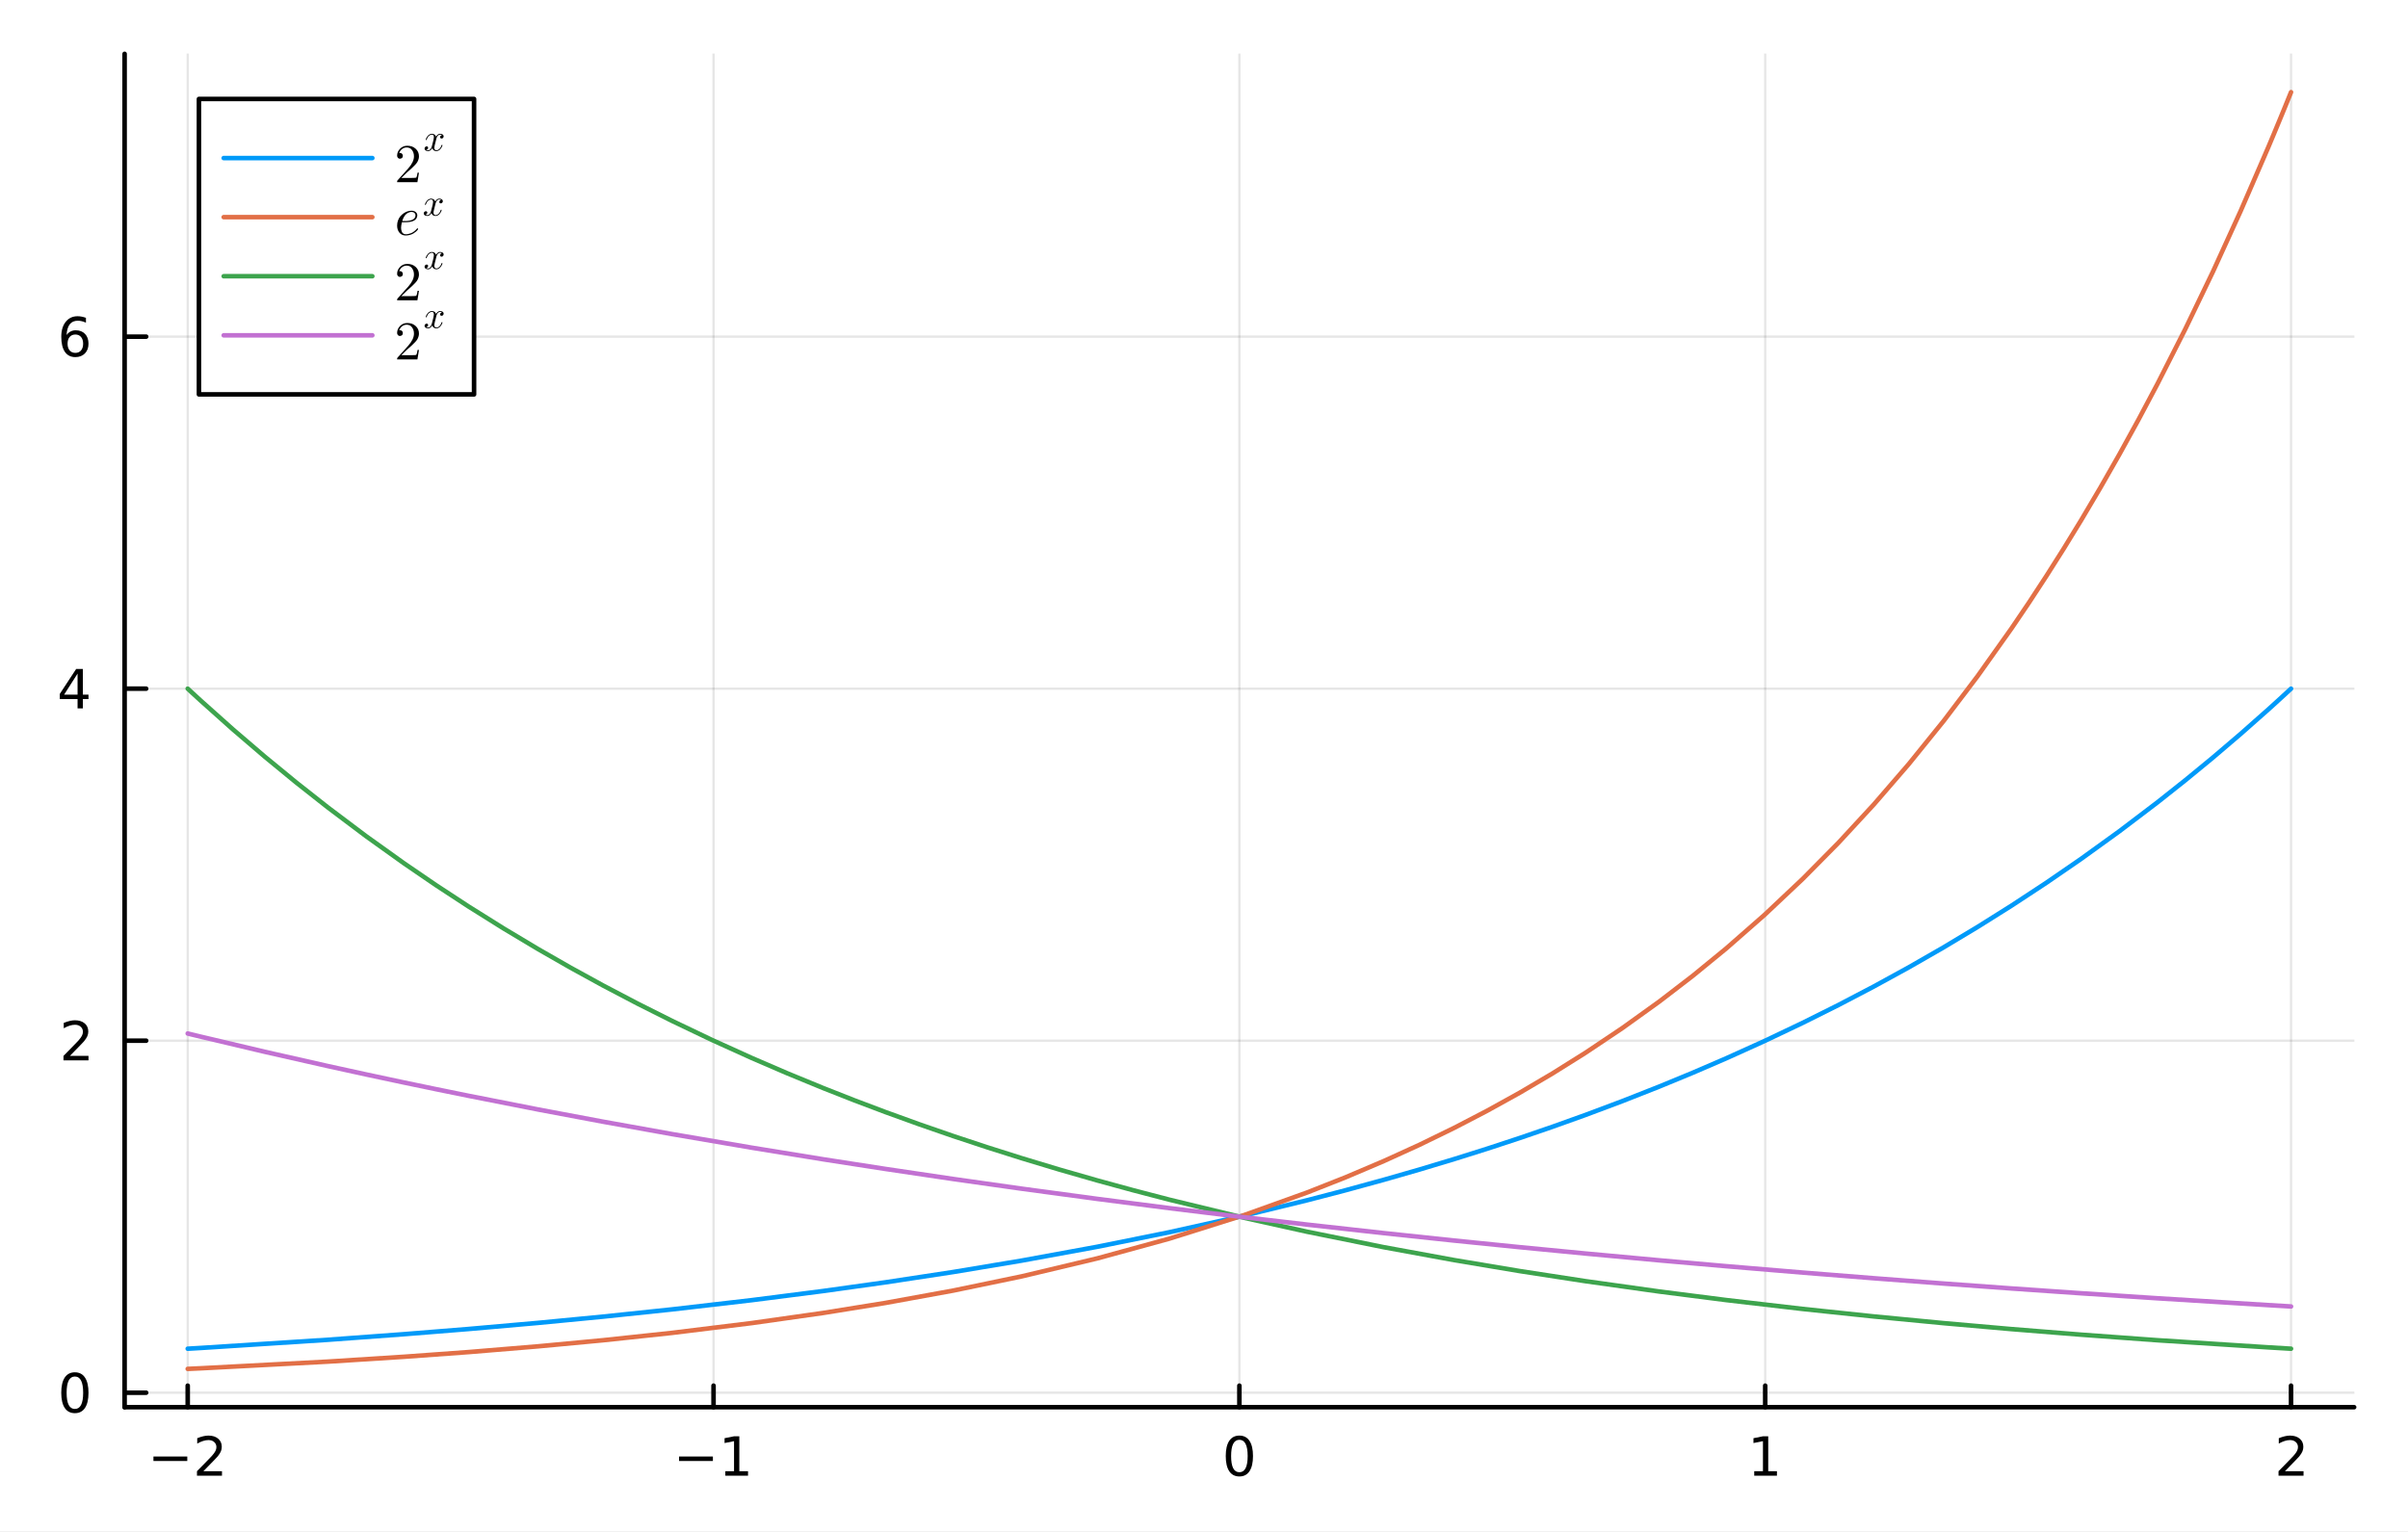 <?xml version="1.0" encoding="utf-8"?>
<svg xmlns="http://www.w3.org/2000/svg" xmlns:xlink="http://www.w3.org/1999/xlink" width="528" height="336" viewBox="0 0 2112 1344">
<rect x="0" y="0" width="2112" height="1344" fill="#333333" stroke="none"/>
<defs>
  <clipPath id="clip330">
    <rect x="0" y="0" width="2112" height="1344"/>
  </clipPath>
</defs>
<path clip-path="url(#clip330)" d="M0 1344 L2112 1344 L2112 0 L0 0  Z" fill="#ffffff" fill-rule="evenodd" fill-opacity="1"/>
<defs>
  <clipPath id="clip331">
    <rect x="422" y="0" width="1479" height="1344"/>
  </clipPath>
</defs>
<defs>
  <clipPath id="clip332">
    <rect x="146" y="75" width="1919" height="1132"/>
  </clipPath>
</defs>
<path clip-path="url(#clip330)" d="M109.297 1234.58 L2064.76 1234.58 L2064.76 47.244 L109.297 47.244  Z" fill="#ffffff" fill-rule="evenodd" fill-opacity="1"/>
<defs>
  <clipPath id="clip333">
    <rect x="109" y="47" width="1956" height="1188"/>
  </clipPath>
</defs>
<polyline clip-path="url(#clip333)" style="stroke:#000000; stroke-linecap:round; stroke-linejoin:round; stroke-width:2; stroke-opacity:0.1; fill:none" points="164.64,1234.58 164.64,47.244 "/>
<polyline clip-path="url(#clip333)" style="stroke:#000000; stroke-linecap:round; stroke-linejoin:round; stroke-width:2; stroke-opacity:0.1; fill:none" points="625.833,1234.58 625.833,47.244 "/>
<polyline clip-path="url(#clip333)" style="stroke:#000000; stroke-linecap:round; stroke-linejoin:round; stroke-width:2; stroke-opacity:0.1; fill:none" points="1087.03,1234.58 1087.03,47.244 "/>
<polyline clip-path="url(#clip333)" style="stroke:#000000; stroke-linecap:round; stroke-linejoin:round; stroke-width:2; stroke-opacity:0.1; fill:none" points="1548.22,1234.58 1548.22,47.244 "/>
<polyline clip-path="url(#clip333)" style="stroke:#000000; stroke-linecap:round; stroke-linejoin:round; stroke-width:2; stroke-opacity:0.1; fill:none" points="2009.41,1234.58 2009.41,47.244 "/>
<polyline clip-path="url(#clip330)" style="stroke:#000000; stroke-linecap:round; stroke-linejoin:round; stroke-width:4; stroke-opacity:1; fill:none" points="109.297,1234.58 2064.76,1234.58 "/>
<polyline clip-path="url(#clip330)" style="stroke:#000000; stroke-linecap:round; stroke-linejoin:round; stroke-width:4; stroke-opacity:1; fill:none" points="164.64,1234.58 164.64,1215.68 "/>
<polyline clip-path="url(#clip330)" style="stroke:#000000; stroke-linecap:round; stroke-linejoin:round; stroke-width:4; stroke-opacity:1; fill:none" points="625.833,1234.58 625.833,1215.68 "/>
<polyline clip-path="url(#clip330)" style="stroke:#000000; stroke-linecap:round; stroke-linejoin:round; stroke-width:4; stroke-opacity:1; fill:none" points="1087.03,1234.58 1087.03,1215.68 "/>
<polyline clip-path="url(#clip330)" style="stroke:#000000; stroke-linecap:round; stroke-linejoin:round; stroke-width:4; stroke-opacity:1; fill:none" points="1548.22,1234.58 1548.22,1215.68 "/>
<polyline clip-path="url(#clip330)" style="stroke:#000000; stroke-linecap:round; stroke-linejoin:round; stroke-width:4; stroke-opacity:1; fill:none" points="2009.41,1234.58 2009.41,1215.68 "/>
<path clip-path="url(#clip330)" d="M134.583 1277.85 L164.258 1277.85 L164.258 1281.78 L134.583 1281.78 L134.583 1277.85 Z" fill="#000000" fill-rule="nonzero" fill-opacity="1" /><path clip-path="url(#clip330)" d="M178.379 1290.74 L194.698 1290.74 L194.698 1294.67 L172.754 1294.67 L172.754 1290.74 Q175.416 1287.99 179.999 1283.36 Q184.606 1278.7 185.786 1277.36 Q188.031 1274.84 188.911 1273.1 Q189.814 1271.34 189.814 1269.65 Q189.814 1266.9 187.869 1265.16 Q185.948 1263.42 182.846 1263.42 Q180.647 1263.42 178.194 1264.19 Q175.763 1264.95 172.985 1266.5 L172.985 1261.78 Q175.809 1260.65 178.263 1260.07 Q180.717 1259.49 182.754 1259.49 Q188.124 1259.49 191.318 1262.17 Q194.513 1264.86 194.513 1269.35 Q194.513 1271.48 193.703 1273.4 Q192.916 1275.3 190.809 1277.89 Q190.23 1278.56 187.129 1281.78 Q184.027 1284.98 178.379 1290.74 Z" fill="#000000" fill-rule="nonzero" fill-opacity="1" /><path clip-path="url(#clip330)" d="M595.591 1277.85 L625.266 1277.85 L625.266 1281.78 L595.591 1281.78 L595.591 1277.85 Z" fill="#000000" fill-rule="nonzero" fill-opacity="1" /><path clip-path="url(#clip330)" d="M636.169 1290.74 L643.808 1290.74 L643.808 1264.37 L635.498 1266.04 L635.498 1261.78 L643.762 1260.11 L648.437 1260.11 L648.437 1290.74 L656.076 1290.74 L656.076 1294.67 L636.169 1294.67 L636.169 1290.74 Z" fill="#000000" fill-rule="nonzero" fill-opacity="1" /><path clip-path="url(#clip330)" d="M1087.03 1263.19 Q1083.42 1263.19 1081.59 1266.76 Q1079.78 1270.3 1079.78 1277.43 Q1079.78 1284.54 1081.59 1288.1 Q1083.42 1291.64 1087.03 1291.64 Q1090.66 1291.64 1092.47 1288.1 Q1094.3 1284.54 1094.3 1277.43 Q1094.3 1270.3 1092.47 1266.76 Q1090.66 1263.19 1087.03 1263.19 M1087.03 1259.49 Q1092.84 1259.49 1095.89 1264.1 Q1098.97 1268.68 1098.97 1277.43 Q1098.97 1286.16 1095.89 1290.76 Q1092.84 1295.35 1087.03 1295.35 Q1081.22 1295.35 1078.14 1290.76 Q1075.08 1286.16 1075.08 1277.43 Q1075.08 1268.68 1078.14 1264.1 Q1081.22 1259.49 1087.03 1259.49 Z" fill="#000000" fill-rule="nonzero" fill-opacity="1" /><path clip-path="url(#clip330)" d="M1538.6 1290.74 L1546.24 1290.74 L1546.24 1264.37 L1537.93 1266.04 L1537.93 1261.78 L1546.19 1260.11 L1550.87 1260.11 L1550.87 1290.74 L1558.51 1290.74 L1558.51 1294.67 L1538.6 1294.67 L1538.6 1290.74 Z" fill="#000000" fill-rule="nonzero" fill-opacity="1" /><path clip-path="url(#clip330)" d="M2004.07 1290.74 L2020.38 1290.74 L2020.38 1294.67 L1998.44 1294.67 L1998.44 1290.74 Q2001.1 1287.99 2005.69 1283.36 Q2010.29 1278.7 2011.47 1277.36 Q2013.72 1274.84 2014.6 1273.1 Q2015.5 1271.34 2015.5 1269.65 Q2015.5 1266.9 2013.56 1265.16 Q2011.63 1263.42 2008.53 1263.42 Q2006.33 1263.42 2003.88 1264.19 Q2001.45 1264.95 1998.67 1266.5 L1998.67 1261.78 Q2001.5 1260.65 2003.95 1260.07 Q2006.4 1259.49 2008.44 1259.49 Q2013.81 1259.49 2017.01 1262.17 Q2020.2 1264.86 2020.2 1269.35 Q2020.2 1271.48 2019.39 1273.4 Q2018.6 1275.3 2016.5 1277.89 Q2015.92 1278.56 2012.82 1281.78 Q2009.71 1284.98 2004.07 1290.74 Z" fill="#000000" fill-rule="nonzero" fill-opacity="1" /><polyline clip-path="url(#clip333)" style="stroke:#000000; stroke-linecap:round; stroke-linejoin:round; stroke-width:2; stroke-opacity:0.1; fill:none" points="109.297,1221.87 2064.76,1221.87 "/>
<polyline clip-path="url(#clip333)" style="stroke:#000000; stroke-linecap:round; stroke-linejoin:round; stroke-width:2; stroke-opacity:0.1; fill:none" points="109.297,913.032 2064.76,913.032 "/>
<polyline clip-path="url(#clip333)" style="stroke:#000000; stroke-linecap:round; stroke-linejoin:round; stroke-width:2; stroke-opacity:0.1; fill:none" points="109.297,604.189 2064.76,604.189 "/>
<polyline clip-path="url(#clip333)" style="stroke:#000000; stroke-linecap:round; stroke-linejoin:round; stroke-width:2; stroke-opacity:0.1; fill:none" points="109.297,295.347 2064.76,295.347 "/>
<polyline clip-path="url(#clip330)" style="stroke:#000000; stroke-linecap:round; stroke-linejoin:round; stroke-width:4; stroke-opacity:1; fill:none" points="109.297,1234.58 109.297,47.244 "/>
<polyline clip-path="url(#clip330)" style="stroke:#000000; stroke-linecap:round; stroke-linejoin:round; stroke-width:4; stroke-opacity:1; fill:none" points="109.297,1221.87 128.195,1221.87 "/>
<polyline clip-path="url(#clip330)" style="stroke:#000000; stroke-linecap:round; stroke-linejoin:round; stroke-width:4; stroke-opacity:1; fill:none" points="109.297,913.032 128.195,913.032 "/>
<polyline clip-path="url(#clip330)" style="stroke:#000000; stroke-linecap:round; stroke-linejoin:round; stroke-width:4; stroke-opacity:1; fill:none" points="109.297,604.189 128.195,604.189 "/>
<polyline clip-path="url(#clip330)" style="stroke:#000000; stroke-linecap:round; stroke-linejoin:round; stroke-width:4; stroke-opacity:1; fill:none" points="109.297,295.347 128.195,295.347 "/>
<path clip-path="url(#clip330)" d="M65.673 1207.67 Q62.062 1207.67 60.233 1211.24 Q58.428 1214.78 58.428 1221.91 Q58.428 1229.01 60.233 1232.58 Q62.062 1236.12 65.673 1236.12 Q69.307 1236.12 71.113 1232.58 Q72.941 1229.01 72.941 1221.91 Q72.941 1214.78 71.113 1211.24 Q69.307 1207.67 65.673 1207.67 M65.673 1203.97 Q71.483 1203.97 74.538 1208.58 Q77.617 1213.16 77.617 1221.91 Q77.617 1230.64 74.538 1235.24 Q71.483 1239.82 65.673 1239.82 Q59.863 1239.82 56.784 1235.24 Q53.728 1230.64 53.728 1221.91 Q53.728 1213.16 56.784 1208.58 Q59.863 1203.97 65.673 1203.97 Z" fill="#000000" fill-rule="nonzero" fill-opacity="1" /><path clip-path="url(#clip330)" d="M61.298 926.376 L77.617 926.376 L77.617 930.312 L55.673 930.312 L55.673 926.376 Q58.335 923.622 62.918 918.992 Q67.525 914.339 68.705 912.997 Q70.951 910.474 71.83 908.738 Q72.733 906.978 72.733 905.289 Q72.733 902.534 70.788 900.798 Q68.867 899.062 65.765 899.062 Q63.566 899.062 61.113 899.826 Q58.682 900.589 55.904 902.14 L55.904 897.418 Q58.728 896.284 61.182 895.705 Q63.636 895.127 65.673 895.127 Q71.043 895.127 74.238 897.812 Q77.432 900.497 77.432 904.988 Q77.432 907.117 76.622 909.038 Q75.835 910.937 73.728 913.529 Q73.15 914.2 70.048 917.418 Q66.946 920.612 61.298 926.376 Z" fill="#000000" fill-rule="nonzero" fill-opacity="1" /><path clip-path="url(#clip330)" d="M68.034 590.984 L56.228 609.432 L68.034 609.432 L68.034 590.984 M66.807 586.909 L72.687 586.909 L72.687 609.432 L77.617 609.432 L77.617 613.321 L72.687 613.321 L72.687 621.469 L68.034 621.469 L68.034 613.321 L52.432 613.321 L52.432 608.807 L66.807 586.909 Z" fill="#000000" fill-rule="nonzero" fill-opacity="1" /><path clip-path="url(#clip330)" d="M66.09 293.484 Q62.941 293.484 61.09 295.637 Q59.261 297.79 59.261 301.539 Q59.261 305.266 61.09 307.442 Q62.941 309.595 66.09 309.595 Q69.238 309.595 71.066 307.442 Q72.918 305.266 72.918 301.539 Q72.918 297.79 71.066 295.637 Q69.238 293.484 66.09 293.484 M75.372 278.831 L75.372 283.091 Q73.613 282.257 71.807 281.817 Q70.025 281.378 68.265 281.378 Q63.636 281.378 61.182 284.503 Q58.752 287.628 58.404 293.947 Q59.77 291.933 61.83 290.868 Q63.89 289.78 66.367 289.78 Q71.576 289.78 74.585 292.952 Q77.617 296.1 77.617 301.539 Q77.617 306.864 74.469 310.081 Q71.321 313.299 66.09 313.299 Q60.094 313.299 56.923 308.715 Q53.752 304.109 53.752 295.382 Q53.752 287.188 57.64 282.327 Q61.529 277.442 68.08 277.442 Q69.839 277.442 71.622 277.79 Q73.427 278.137 75.372 278.831 Z" fill="#000000" fill-rule="nonzero" fill-opacity="1" /><polyline clip-path="url(#clip333)" style="stroke:#009af9; stroke-linecap:round; stroke-linejoin:round; stroke-width:4; stroke-opacity:1; fill:none" points="164.64,1183.27 176.651,1182.57 287.705,1175.42 354.444,1170.52 410.871,1165.98 472.166,1160.59 528.675,1155.15 589.259,1148.79 659.451,1140.66 721.829,1132.68 776.53,1125.04 836.168,1115.96 896.16,1105.96 962.489,1093.81 1025.6,1081.07 1091.22,1066.48 1146.46,1053.02 1180.18,1044.25 1213.9,1035.01 1244.79,1026.13 1275.68,1016.83 1304.21,1007.85 1332.74,998.472 1361.63,988.555 1390.53,978.198 1422.92,966.044 1455.31,953.283 1484.66,941.17 1514.01,928.512 1547.61,913.316 1581.21,897.333 1612.32,881.797 1643.43,865.517 1674.11,848.705 1704.78,831.099 1734.56,813.211 1764.34,794.504 1794.87,774.438 1825.4,753.429 1858.85,729.278 1892.3,703.882 1916.59,684.618 1940.89,664.639 1965.18,643.916 1989.48,622.423 1994.46,617.916 1999.44,613.374 2004.43,608.799 2009.41,604.189 "/>
<polyline clip-path="url(#clip333)" style="stroke:#e26f46; stroke-linecap:round; stroke-linejoin:round; stroke-width:4; stroke-opacity:1; fill:none" points="164.64,1200.97 176.651,1200.42 287.705,1194.58 354.444,1190.33 410.871,1186.23 472.166,1181.16 528.675,1175.86 589.259,1169.4 659.451,1160.77 721.829,1151.92 776.53,1143.11 836.168,1132.24 896.16,1119.79 962.489,1104 1025.6,1086.71 1091.22,1066.04 1146.46,1046.21 1180.18,1032.89 1213.9,1018.55 1244.79,1004.47 1275.68,989.41 1304.21,974.576 1332.74,958.796 1361.63,941.783 1390.53,923.671 1422.92,901.977 1455.31,878.704 1484.66,856.156 1514.01,832.127 1547.61,802.671 1581.21,770.988 1612.32,739.522 1643.43,705.86 1674.11,670.373 1704.78,632.447 1734.56,593.13 1764.34,551.19 1779.61,528.62 1794.87,505.29 1810.14,481.176 1825.4,456.25 1842.12,427.976 1858.85,398.659 1875.57,368.259 1892.3,336.736 1916.59,288.859 1940.89,238.392 1965.18,185.195 1989.48,129.121 1994.46,117.248 1999.44,105.245 2004.43,93.113 2009.41,80.848 "/>
<polyline clip-path="url(#clip333)" style="stroke:#3da44d; stroke-linecap:round; stroke-linejoin:round; stroke-width:4; stroke-opacity:1; fill:none" points="164.64,604.189 167.643,606.971 170.646,609.739 173.648,612.495 176.651,615.239 204.414,640.031 232.178,663.81 259.941,686.618 287.705,708.493 321.074,733.605 354.444,757.489 382.657,776.769 410.871,795.248 441.519,814.453 472.166,832.794 500.421,848.971 528.675,864.474 558.967,880.381 589.259,895.579 624.355,912.344 659.451,928.248 690.64,941.694 721.829,954.525 749.18,965.292 776.53,975.625 806.349,986.417 836.168,996.736 866.164,1006.66 896.16,1016.15 929.325,1026.15 962.489,1035.67 994.045,1044.29 1025.6,1052.52 1091.22,1068.42 1146.46,1080.65 1213.9,1094.26 1275.68,1105.58 1332.74,1115.13 1390.53,1124.01 1455.31,1133.09 1514.01,1140.59 1581.21,1148.4 1643.43,1154.96 1704.78,1160.85 1764.34,1166.08 1825.4,1170.97 1892.3,1175.84 1989.48,1182.09 2009.41,1183.27 "/>
<polyline clip-path="url(#clip333)" style="stroke:#c271d2; stroke-linecap:round; stroke-linejoin:round; stroke-width:4; stroke-opacity:1; fill:none" points="164.64,906.729 170.646,908.189 176.651,909.642 232.178,922.767 287.705,935.339 321.074,942.639 354.444,949.753 382.657,955.627 410.871,961.373 472.166,973.434 528.675,984.058 589.259,994.943 659.451,1006.93 721.829,1017.06 776.53,1025.54 836.168,1034.39 896.16,1042.89 962.489,1051.84 1025.6,1059.94 1091.22,1067.95 1146.46,1074.39 1213.9,1081.88 1275.68,1088.42 1332.74,1094.18 1390.53,1099.76 1455.31,1105.73 1514.01,1110.88 1581.21,1116.5 1643.43,1121.45 1704.78,1126.11 1764.34,1130.42 1825.4,1134.64 1892.3,1139.03 1989.48,1145.03 2009.41,1146.21 "/>
<path clip-path="url(#clip330)" d="M174.479 346.022 L415.781 346.022 L415.781 86.822 L174.479 86.822  Z" fill="#ffffff" fill-rule="evenodd" fill-opacity="1"/>
<polyline clip-path="url(#clip330)" style="stroke:#000000; stroke-linecap:round; stroke-linejoin:round; stroke-width:4; stroke-opacity:1; fill:none" points="174.479,346.022 415.781,346.022 415.781,86.822 174.479,86.822 174.479,346.022 "/>
<polyline clip-path="url(#clip330)" style="stroke:#009af9; stroke-linecap:round; stroke-linejoin:round; stroke-width:4; stroke-opacity:1; fill:none" points="196.206,138.662 326.57,138.662 "/>
<path clip-path="url(#clip330)" d="M348.298 159.813 Q348.298 158.946 348.368 158.689 Q348.462 158.431 348.836 158.033 L358.041 147.774 Q363.077 142.106 363.077 137.164 Q363.077 133.955 361.391 131.659 Q359.728 129.364 356.66 129.364 Q354.551 129.364 352.771 130.652 Q350.991 131.94 350.171 134.236 Q350.312 134.189 350.804 134.189 Q351.998 134.189 352.654 134.938 Q353.334 135.688 353.334 136.695 Q353.334 137.983 352.49 138.616 Q351.671 139.225 350.851 139.225 Q350.523 139.225 350.078 139.154 Q349.656 139.084 348.977 138.428 Q348.298 137.749 348.298 136.555 Q348.298 133.205 350.827 130.535 Q353.38 127.865 357.268 127.865 Q361.672 127.865 364.553 130.488 Q367.457 133.088 367.457 137.164 Q367.457 138.592 367.012 139.904 Q366.591 141.192 366.005 142.199 Q365.443 143.207 363.897 144.823 Q362.351 146.439 361.11 147.587 Q359.868 148.734 357.081 151.17 L351.998 156.112 L360.641 156.112 Q364.857 156.112 365.185 155.738 Q365.654 155.058 366.239 151.475 L367.457 151.475 L366.099 159.813 L348.298 159.813 Z" fill="#000000" fill-rule="nonzero" fill-opacity="1" /><path clip-path="url(#clip330)" d="M389.103 119.583 Q389.103 120.502 388.529 121.026 Q387.955 121.535 387.299 121.535 Q386.676 121.535 386.348 121.174 Q386.02 120.813 386.02 120.354 Q386.02 119.731 386.479 119.19 Q386.938 118.649 387.627 118.534 Q386.955 118.108 385.955 118.108 Q385.299 118.108 384.725 118.452 Q384.167 118.796 383.823 119.239 Q383.495 119.682 383.2 120.321 Q382.921 120.944 382.807 121.321 Q382.708 121.682 382.626 122.076 L381.479 126.666 Q380.921 128.847 380.921 129.618 Q380.921 130.569 381.38 131.208 Q381.839 131.831 382.757 131.831 Q383.118 131.831 383.528 131.733 Q383.938 131.618 384.463 131.323 Q385.004 131.011 385.479 130.552 Q385.971 130.077 386.446 129.273 Q386.922 128.47 387.233 127.437 Q387.332 127.076 387.66 127.076 Q388.07 127.076 388.07 127.404 Q388.07 127.683 387.84 128.273 Q387.627 128.847 387.151 129.601 Q386.692 130.339 386.086 131.011 Q385.479 131.667 384.577 132.126 Q383.676 132.585 382.692 132.585 Q381.282 132.585 380.347 131.831 Q379.413 131.077 379.068 130.028 Q378.986 130.175 378.872 130.372 Q378.757 130.569 378.413 131.011 Q378.085 131.438 377.708 131.765 Q377.33 132.077 376.74 132.323 Q376.166 132.585 375.543 132.585 Q374.756 132.585 374.051 132.356 Q373.363 132.126 372.871 131.602 Q372.379 131.077 372.379 130.355 Q372.379 129.552 372.92 128.995 Q373.477 128.421 374.232 128.421 Q374.707 128.421 375.084 128.699 Q375.478 128.978 375.478 129.585 Q375.478 130.257 375.019 130.765 Q374.56 131.274 373.904 131.405 Q374.576 131.831 375.576 131.831 Q376.658 131.831 377.511 130.88 Q378.363 129.929 378.773 128.339 Q379.79 124.519 380.183 122.813 Q380.577 121.092 380.577 120.354 Q380.577 119.665 380.396 119.19 Q380.216 118.714 379.905 118.501 Q379.609 118.272 379.331 118.19 Q379.068 118.108 378.773 118.108 Q378.281 118.108 377.724 118.305 Q377.183 118.501 376.527 118.96 Q375.888 119.403 375.281 120.321 Q374.674 121.239 374.264 122.502 Q374.182 122.879 373.822 122.879 Q373.428 122.863 373.428 122.535 Q373.428 122.256 373.641 121.682 Q373.871 121.092 374.33 120.354 Q374.806 119.616 375.412 118.96 Q376.035 118.288 376.937 117.829 Q377.855 117.37 378.839 117.37 Q379.282 117.37 379.708 117.468 Q380.151 117.55 380.675 117.796 Q381.216 118.042 381.692 118.583 Q382.167 119.124 382.462 119.911 Q382.659 119.534 382.921 119.174 Q383.2 118.813 383.626 118.37 Q384.069 117.911 384.676 117.649 Q385.299 117.37 385.987 117.37 Q386.66 117.37 387.315 117.55 Q387.971 117.714 388.529 118.255 Q389.103 118.78 389.103 119.583 Z" fill="#000000" fill-rule="nonzero" fill-opacity="1" /><polyline clip-path="url(#clip330)" style="stroke:#e26f46; stroke-linecap:round; stroke-linejoin:round; stroke-width:4; stroke-opacity:1; fill:none" points="196.206,190.502 326.57,190.502 "/>
<path clip-path="url(#clip330)" d="M366.544 200.513 Q366.731 200.723 366.731 200.934 Q366.731 201.145 366.263 201.754 Q365.818 202.363 364.857 203.183 Q363.897 204.003 362.656 204.775 Q361.414 205.548 359.587 206.064 Q357.76 206.602 355.84 206.602 Q352.397 206.602 350.335 204.143 Q348.298 201.684 348.298 197.913 Q348.298 195.5 349.094 193.369 Q349.89 191.214 351.179 189.691 Q352.49 188.169 354.13 187.068 Q355.793 185.944 357.526 185.405 Q359.259 184.866 360.876 184.866 Q363.241 184.866 364.623 186.061 Q366.005 187.255 366.005 188.942 Q366.005 189.34 365.888 189.832 Q365.794 190.324 365.466 191.097 Q365.162 191.87 364.365 192.643 Q363.569 193.392 362.398 193.884 Q359.798 194.985 355.067 194.985 L352.514 194.985 Q351.764 198.006 351.764 199.974 Q351.764 200.747 351.905 201.543 Q352.045 202.316 352.42 203.3 Q352.818 204.284 353.708 204.916 Q354.622 205.525 355.933 205.525 Q356.355 205.525 356.8 205.502 Q357.268 205.478 358.44 205.22 Q359.634 204.963 360.688 204.518 Q361.742 204.073 363.077 203.112 Q364.436 202.129 365.513 200.794 Q365.888 200.302 366.146 200.302 Q366.356 200.302 366.544 200.513 M364.412 188.942 Q364.412 187.654 363.452 186.787 Q362.515 185.92 360.876 185.92 Q360.36 185.92 359.728 186.037 Q359.095 186.155 358.041 186.646 Q357.011 187.138 356.097 187.958 Q355.184 188.754 354.27 190.324 Q353.357 191.87 352.818 193.931 L354.786 193.931 Q355.465 193.931 355.957 193.931 Q356.449 193.907 357.526 193.814 Q358.627 193.72 359.423 193.556 Q360.22 193.369 361.227 192.994 Q362.234 192.619 362.866 192.127 Q363.522 191.612 363.967 190.792 Q364.412 189.972 364.412 188.942 Z" fill="#000000" fill-rule="nonzero" fill-opacity="1" /><path clip-path="url(#clip330)" d="M388.388 176.477 Q388.388 177.395 387.814 177.919 Q387.24 178.428 386.584 178.428 Q385.961 178.428 385.633 178.067 Q385.305 177.706 385.305 177.247 Q385.305 176.624 385.764 176.083 Q386.223 175.542 386.912 175.427 Q386.24 175.001 385.24 175.001 Q384.584 175.001 384.01 175.345 Q383.452 175.69 383.108 176.132 Q382.78 176.575 382.485 177.214 Q382.206 177.837 382.092 178.215 Q381.993 178.575 381.911 178.969 L380.764 183.56 Q380.206 185.74 380.206 186.511 Q380.206 187.462 380.665 188.101 Q381.124 188.724 382.042 188.724 Q382.403 188.724 382.813 188.626 Q383.223 188.511 383.748 188.216 Q384.289 187.904 384.764 187.445 Q385.256 186.97 385.731 186.166 Q386.207 185.363 386.518 184.33 Q386.617 183.969 386.945 183.969 Q387.355 183.969 387.355 184.297 Q387.355 184.576 387.125 185.166 Q386.912 185.74 386.436 186.494 Q385.977 187.232 385.371 187.904 Q384.764 188.56 383.862 189.019 Q382.961 189.478 381.977 189.478 Q380.567 189.478 379.632 188.724 Q378.698 187.97 378.353 186.921 Q378.271 187.068 378.157 187.265 Q378.042 187.462 377.698 187.904 Q377.37 188.331 376.993 188.659 Q376.615 188.97 376.025 189.216 Q375.451 189.478 374.828 189.478 Q374.041 189.478 373.336 189.249 Q372.648 189.019 372.156 188.495 Q371.664 187.97 371.664 187.249 Q371.664 186.445 372.205 185.888 Q372.762 185.314 373.517 185.314 Q373.992 185.314 374.369 185.593 Q374.763 185.871 374.763 186.478 Q374.763 187.15 374.304 187.658 Q373.845 188.167 373.189 188.298 Q373.861 188.724 374.861 188.724 Q375.943 188.724 376.796 187.773 Q377.648 186.822 378.058 185.232 Q379.075 181.412 379.468 179.707 Q379.862 177.985 379.862 177.247 Q379.862 176.559 379.681 176.083 Q379.501 175.608 379.19 175.394 Q378.894 175.165 378.616 175.083 Q378.353 175.001 378.058 175.001 Q377.566 175.001 377.009 175.198 Q376.468 175.394 375.812 175.854 Q375.173 176.296 374.566 177.214 Q373.959 178.133 373.549 179.395 Q373.467 179.772 373.107 179.772 Q372.713 179.756 372.713 179.428 Q372.713 179.149 372.926 178.575 Q373.156 177.985 373.615 177.247 Q374.091 176.509 374.697 175.854 Q375.32 175.181 376.222 174.722 Q377.14 174.263 378.124 174.263 Q378.567 174.263 378.993 174.362 Q379.436 174.444 379.96 174.689 Q380.501 174.935 380.977 175.476 Q381.452 176.017 381.747 176.804 Q381.944 176.427 382.206 176.067 Q382.485 175.706 382.911 175.263 Q383.354 174.804 383.961 174.542 Q384.584 174.263 385.272 174.263 Q385.945 174.263 386.6 174.444 Q387.256 174.607 387.814 175.149 Q388.388 175.673 388.388 176.477 Z" fill="#000000" fill-rule="nonzero" fill-opacity="1" /><polyline clip-path="url(#clip330)" style="stroke:#3da44d; stroke-linecap:round; stroke-linejoin:round; stroke-width:4; stroke-opacity:1; fill:none" points="196.206,242.342 326.57,242.342 "/>
<path clip-path="url(#clip330)" d="M348.298 263.493 Q348.298 262.626 348.368 262.369 Q348.462 262.111 348.836 261.713 L358.041 251.454 Q363.077 245.786 363.077 240.844 Q363.077 237.635 361.391 235.339 Q359.728 233.044 356.66 233.044 Q354.551 233.044 352.771 234.332 Q350.991 235.62 350.171 237.916 Q350.312 237.869 350.804 237.869 Q351.998 237.869 352.654 238.618 Q353.334 239.368 353.334 240.375 Q353.334 241.663 352.49 242.296 Q351.671 242.905 350.851 242.905 Q350.523 242.905 350.078 242.834 Q349.656 242.764 348.977 242.108 Q348.298 241.429 348.298 240.235 Q348.298 236.885 350.827 234.215 Q353.38 231.545 357.268 231.545 Q361.672 231.545 364.553 234.168 Q367.457 236.768 367.457 240.844 Q367.457 242.272 367.012 243.584 Q366.591 244.872 366.005 245.879 Q365.443 246.887 363.897 248.503 Q362.351 250.119 361.11 251.267 Q359.868 252.414 357.081 254.85 L351.998 259.792 L360.641 259.792 Q364.857 259.792 365.185 259.418 Q365.654 258.738 366.239 255.155 L367.457 255.155 L366.099 263.493 L348.298 263.493 Z" fill="#000000" fill-rule="nonzero" fill-opacity="1" /><path clip-path="url(#clip330)" d="M389.103 223.263 Q389.103 224.182 388.529 224.706 Q387.955 225.215 387.299 225.215 Q386.676 225.215 386.348 224.854 Q386.02 224.493 386.02 224.034 Q386.02 223.411 386.479 222.87 Q386.938 222.329 387.627 222.214 Q386.955 221.788 385.955 221.788 Q385.299 221.788 384.725 222.132 Q384.167 222.476 383.823 222.919 Q383.495 223.362 383.2 224.001 Q382.921 224.624 382.807 225.001 Q382.708 225.362 382.626 225.756 L381.479 230.346 Q380.921 232.527 380.921 233.298 Q380.921 234.249 381.38 234.888 Q381.839 235.511 382.757 235.511 Q383.118 235.511 383.528 235.413 Q383.938 235.298 384.463 235.003 Q385.004 234.691 385.479 234.232 Q385.971 233.757 386.446 232.953 Q386.922 232.15 387.233 231.117 Q387.332 230.756 387.66 230.756 Q388.07 230.756 388.07 231.084 Q388.07 231.363 387.84 231.953 Q387.627 232.527 387.151 233.281 Q386.692 234.019 386.086 234.691 Q385.479 235.347 384.577 235.806 Q383.676 236.265 382.692 236.265 Q381.282 236.265 380.347 235.511 Q379.413 234.757 379.068 233.708 Q378.986 233.855 378.872 234.052 Q378.757 234.249 378.413 234.691 Q378.085 235.118 377.708 235.445 Q377.33 235.757 376.74 236.003 Q376.166 236.265 375.543 236.265 Q374.756 236.265 374.051 236.036 Q373.363 235.806 372.871 235.282 Q372.379 234.757 372.379 234.035 Q372.379 233.232 372.92 232.675 Q373.477 232.101 374.232 232.101 Q374.707 232.101 375.084 232.379 Q375.478 232.658 375.478 233.265 Q375.478 233.937 375.019 234.445 Q374.56 234.954 373.904 235.085 Q374.576 235.511 375.576 235.511 Q376.658 235.511 377.511 234.56 Q378.363 233.609 378.773 232.019 Q379.79 228.199 380.183 226.493 Q380.577 224.772 380.577 224.034 Q380.577 223.345 380.396 222.87 Q380.216 222.394 379.905 222.181 Q379.609 221.952 379.331 221.87 Q379.068 221.788 378.773 221.788 Q378.281 221.788 377.724 221.985 Q377.183 222.181 376.527 222.64 Q375.888 223.083 375.281 224.001 Q374.674 224.919 374.264 226.182 Q374.182 226.559 373.822 226.559 Q373.428 226.543 373.428 226.215 Q373.428 225.936 373.641 225.362 Q373.871 224.772 374.33 224.034 Q374.806 223.296 375.412 222.64 Q376.035 221.968 376.937 221.509 Q377.855 221.05 378.839 221.05 Q379.282 221.05 379.708 221.148 Q380.151 221.23 380.675 221.476 Q381.216 221.722 381.692 222.263 Q382.167 222.804 382.462 223.591 Q382.659 223.214 382.921 222.854 Q383.2 222.493 383.626 222.05 Q384.069 221.591 384.676 221.329 Q385.299 221.05 385.987 221.05 Q386.66 221.05 387.315 221.23 Q387.971 221.394 388.529 221.935 Q389.103 222.46 389.103 223.263 Z" fill="#000000" fill-rule="nonzero" fill-opacity="1" /><polyline clip-path="url(#clip330)" style="stroke:#c271d2; stroke-linecap:round; stroke-linejoin:round; stroke-width:4; stroke-opacity:1; fill:none" points="196.206,294.182 326.57,294.182 "/>
<path clip-path="url(#clip330)" d="M348.298 315.333 Q348.298 314.466 348.368 314.209 Q348.462 313.951 348.836 313.553 L358.041 303.294 Q363.077 297.626 363.077 292.684 Q363.077 289.475 361.391 287.179 Q359.728 284.884 356.66 284.884 Q354.551 284.884 352.771 286.172 Q350.991 287.46 350.171 289.756 Q350.312 289.709 350.804 289.709 Q351.998 289.709 352.654 290.458 Q353.334 291.208 353.334 292.215 Q353.334 293.503 352.49 294.136 Q351.671 294.745 350.851 294.745 Q350.523 294.745 350.078 294.674 Q349.656 294.604 348.977 293.948 Q348.298 293.269 348.298 292.075 Q348.298 288.725 350.827 286.055 Q353.38 283.385 357.268 283.385 Q361.672 283.385 364.553 286.008 Q367.457 288.608 367.457 292.684 Q367.457 294.112 367.012 295.424 Q366.591 296.712 366.005 297.719 Q365.443 298.727 363.897 300.343 Q362.351 301.959 361.11 303.107 Q359.868 304.254 357.081 306.69 L351.998 311.632 L360.641 311.632 Q364.857 311.632 365.185 311.258 Q365.654 310.578 366.239 306.995 L367.457 306.995 L366.099 315.333 L348.298 315.333 Z" fill="#000000" fill-rule="nonzero" fill-opacity="1" /><path clip-path="url(#clip330)" d="M389.103 275.103 Q389.103 276.022 388.529 276.546 Q387.955 277.055 387.299 277.055 Q386.676 277.055 386.348 276.694 Q386.02 276.333 386.02 275.874 Q386.02 275.251 386.479 274.71 Q386.938 274.169 387.627 274.054 Q386.955 273.628 385.955 273.628 Q385.299 273.628 384.725 273.972 Q384.167 274.316 383.823 274.759 Q383.495 275.202 383.2 275.841 Q382.921 276.464 382.807 276.841 Q382.708 277.202 382.626 277.596 L381.479 282.186 Q380.921 284.367 380.921 285.138 Q380.921 286.089 381.38 286.728 Q381.839 287.351 382.757 287.351 Q383.118 287.351 383.528 287.253 Q383.938 287.138 384.463 286.843 Q385.004 286.531 385.479 286.072 Q385.971 285.597 386.446 284.793 Q386.922 283.99 387.233 282.957 Q387.332 282.596 387.66 282.596 Q388.07 282.596 388.07 282.924 Q388.07 283.203 387.84 283.793 Q387.627 284.367 387.151 285.121 Q386.692 285.859 386.086 286.531 Q385.479 287.187 384.577 287.646 Q383.676 288.105 382.692 288.105 Q381.282 288.105 380.347 287.351 Q379.413 286.597 379.068 285.548 Q378.986 285.695 378.872 285.892 Q378.757 286.089 378.413 286.531 Q378.085 286.958 377.708 287.285 Q377.33 287.597 376.74 287.843 Q376.166 288.105 375.543 288.105 Q374.756 288.105 374.051 287.876 Q373.363 287.646 372.871 287.122 Q372.379 286.597 372.379 285.875 Q372.379 285.072 372.92 284.515 Q373.477 283.941 374.232 283.941 Q374.707 283.941 375.084 284.219 Q375.478 284.498 375.478 285.105 Q375.478 285.777 375.019 286.285 Q374.56 286.794 373.904 286.925 Q374.576 287.351 375.576 287.351 Q376.658 287.351 377.511 286.4 Q378.363 285.449 378.773 283.859 Q379.79 280.039 380.183 278.333 Q380.577 276.612 380.577 275.874 Q380.577 275.185 380.396 274.71 Q380.216 274.234 379.905 274.021 Q379.609 273.792 379.331 273.71 Q379.068 273.628 378.773 273.628 Q378.281 273.628 377.724 273.825 Q377.183 274.021 376.527 274.48 Q375.888 274.923 375.281 275.841 Q374.674 276.759 374.264 278.022 Q374.182 278.399 373.822 278.399 Q373.428 278.383 373.428 278.055 Q373.428 277.776 373.641 277.202 Q373.871 276.612 374.33 275.874 Q374.806 275.136 375.412 274.48 Q376.035 273.808 376.937 273.349 Q377.855 272.89 378.839 272.89 Q379.282 272.89 379.708 272.988 Q380.151 273.07 380.675 273.316 Q381.216 273.562 381.692 274.103 Q382.167 274.644 382.462 275.431 Q382.659 275.054 382.921 274.694 Q383.2 274.333 383.626 273.89 Q384.069 273.431 384.676 273.169 Q385.299 272.89 385.987 272.89 Q386.66 272.89 387.315 273.07 Q387.971 273.234 388.529 273.775 Q389.103 274.3 389.103 275.103 Z" fill="#000000" fill-rule="nonzero" fill-opacity="1" /></svg>

